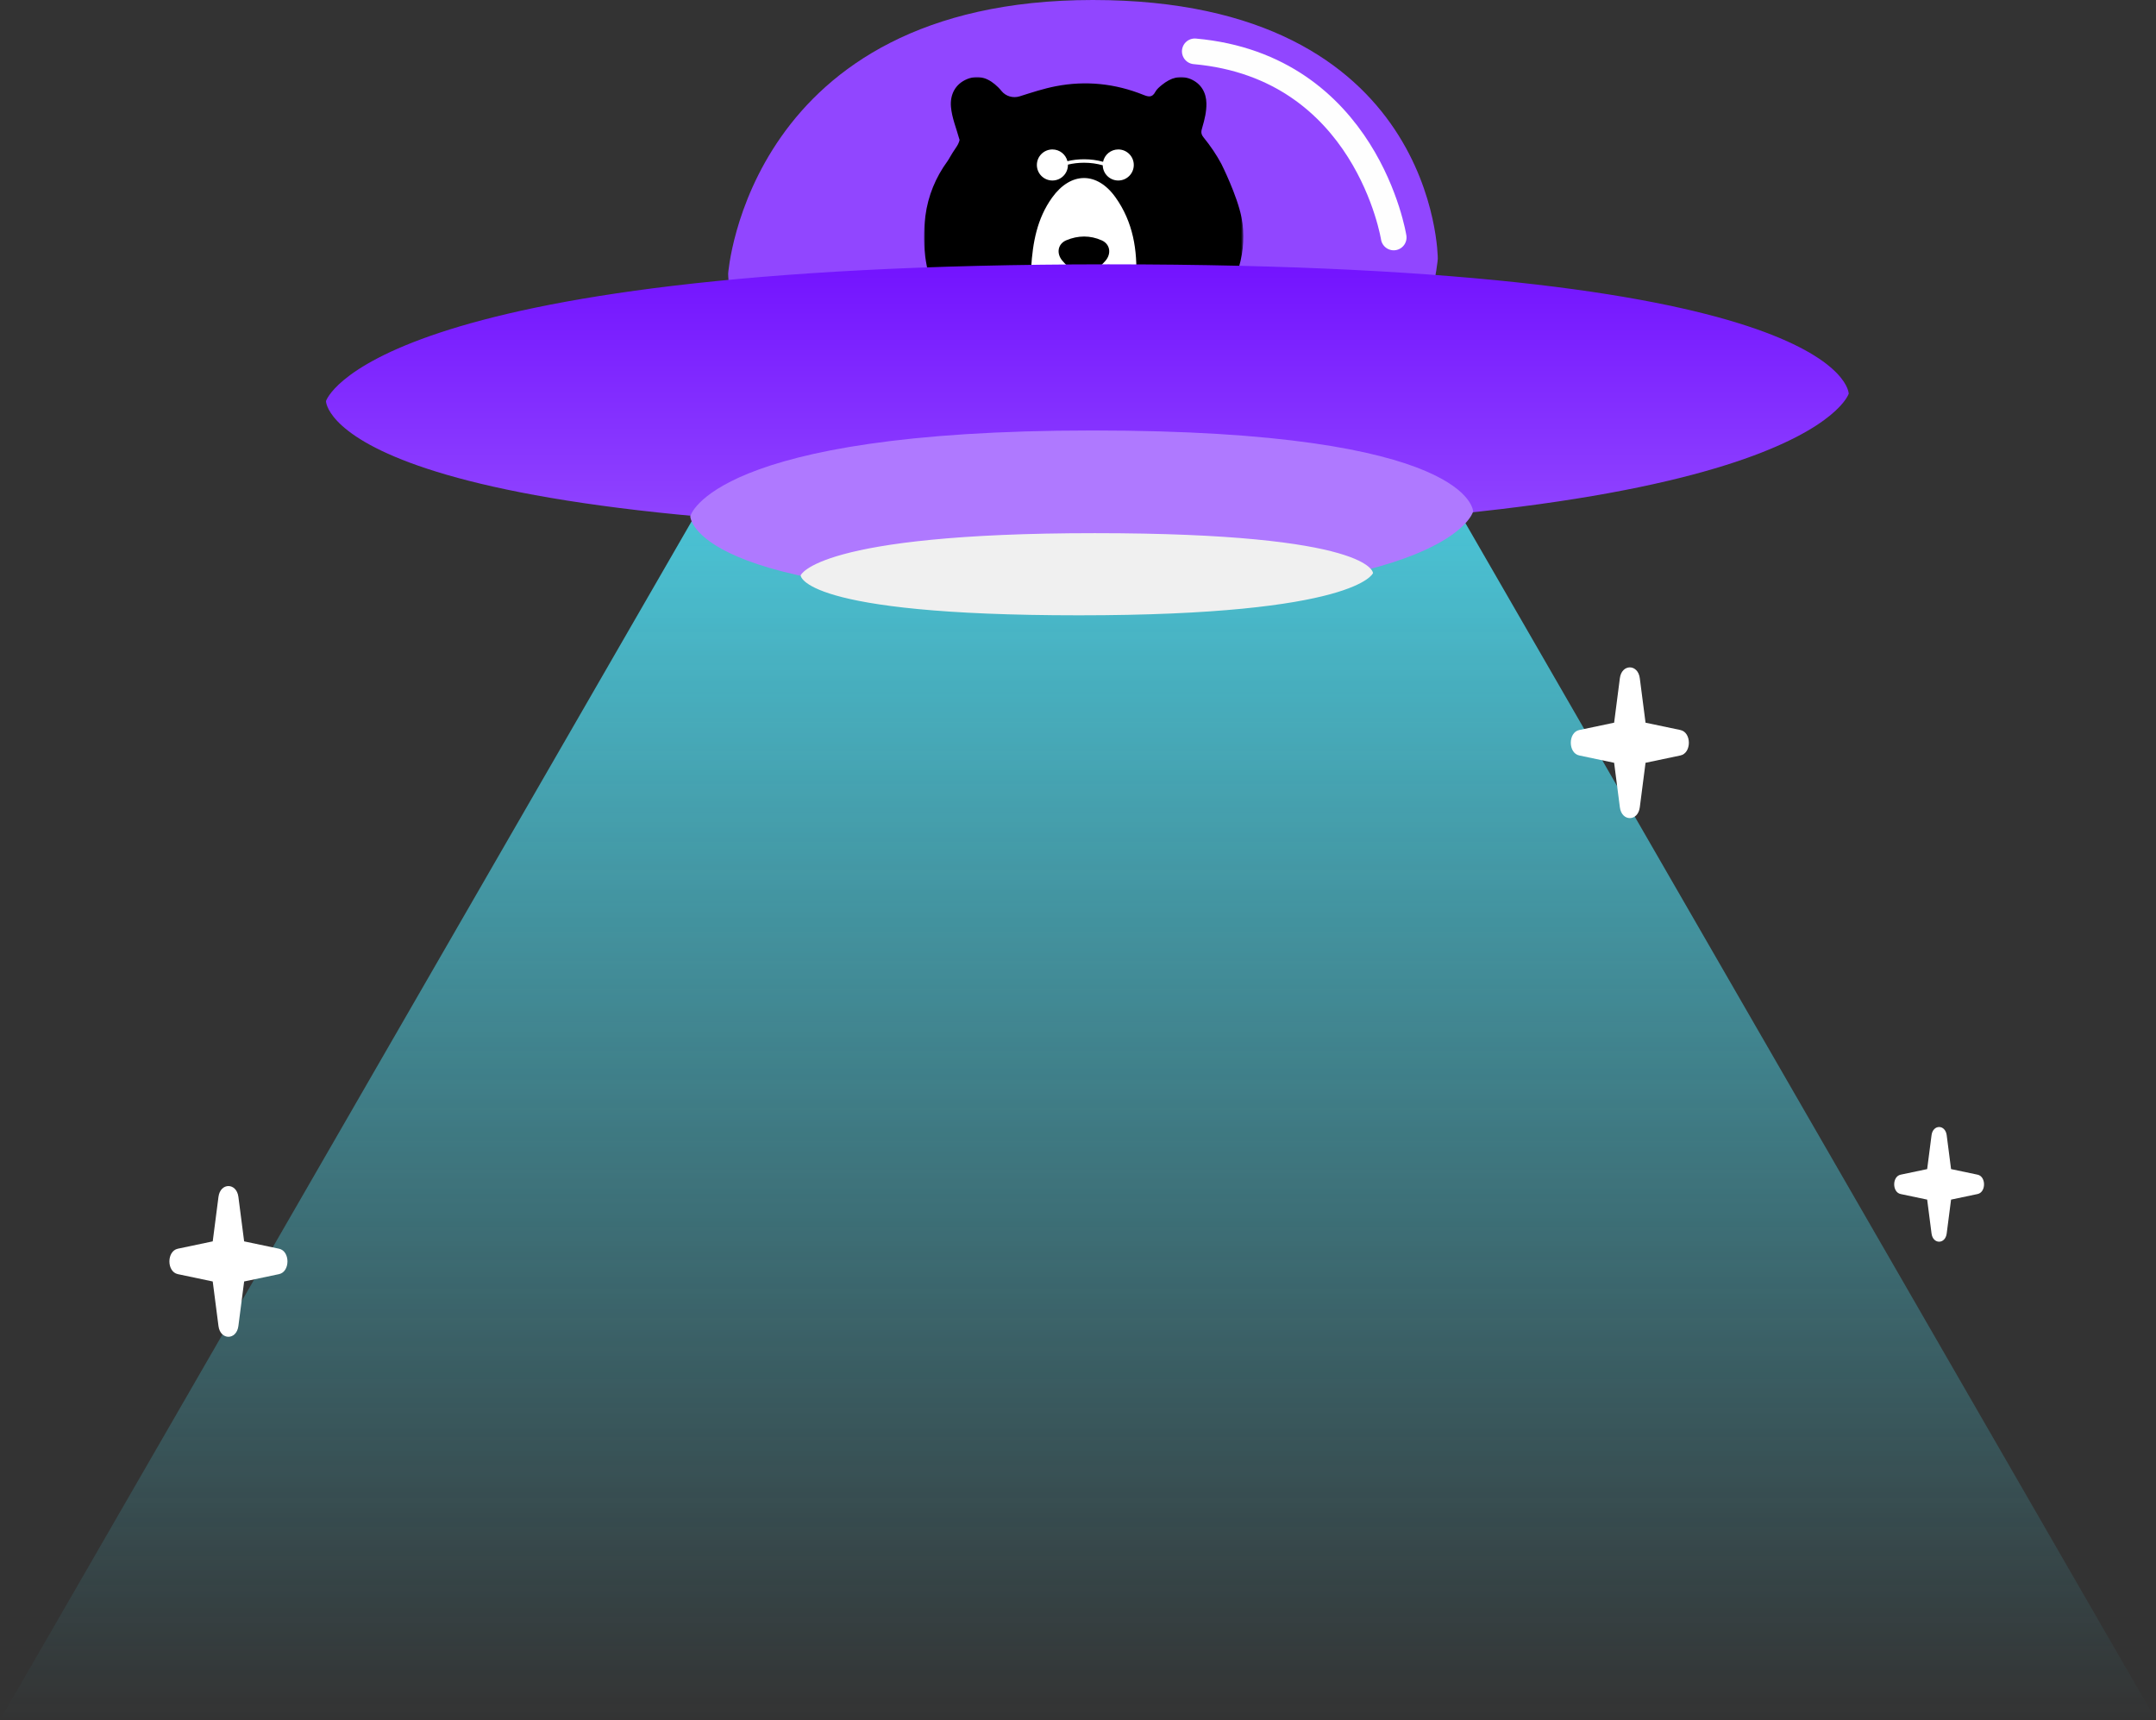 <svg width="840" height="670" viewBox="0 0 840 670" fill="none" xmlns="http://www.w3.org/2000/svg">
<rect x="0" y="0" width="840" height="670" fill="#333333" stroke="none"/>
<g opacity="0.8">
<path d="M420 197H272.961L0 670H420V197Z" fill="url(#paint0_linear_410_2916)"/>
<path d="M420 197H567.039L840 670H420V197Z" fill="url(#paint1_linear_410_2916)"/>
</g>
<path d="M425.781 0C560.181 0 560.181 100.8 560.181 100.8C560.181 100.8 552.501 207.36 418.101 207.36C283.701 207.36 283.701 106.56 283.701 106.56C283.701 106.56 291.381 0 425.781 0Z" fill="#9146FF"/>
<mask id="mask0_410_2916" style="mask-type:luminance" maskUnits="userSpaceOnUse" x="360" y="30" width="125" height="126">
<path d="M360 30H484.436V155.287H360V30Z" fill="white"/>
</mask>
<g mask="url(#mask0_410_2916)">
<path d="M483.696 84.65C481.971 76.035 475.945 64.015 475.845 63.828C473.975 60.335 471.671 56.898 468.929 53.529C467.761 52.093 467.967 51.137 468.455 49.519C469.351 46.544 470.082 43.373 470.033 40.297C469.967 36.094 467.997 32.558 463.893 30.809C459.764 29.05 456.081 30.369 452.776 33.016C451.778 33.816 450.702 34.702 450.117 35.793C448.93 38.006 447.557 37.789 445.539 36.975C434.49 32.522 422.995 31.331 411.349 33.588C406.6 34.509 401.97 36.039 397.276 37.522C394.71 38.333 391.884 37.53 390.189 35.44C389.792 34.95 389.37 34.47 388.919 34.021C385.545 30.666 381.534 28.847 376.797 30.808C372.068 32.765 370.101 36.984 370.503 41.622C370.872 45.898 372.632 50.054 373.779 54.263C374.09 54.314 373.422 56.078 372.824 56.943C371.62 58.685 370.517 60.444 369.516 62.219C369.396 62.431 369.264 62.635 369.12 62.831C364.615 68.967 361.562 76.223 360.541 84.134C357.299 109.258 368.928 128.335 387.266 143.982C392.517 148.463 398.344 151.995 404.857 154.749C409.36 156.654 414.259 153.256 414.091 148.37C414.09 148.339 414.089 148.308 414.088 148.277C413.894 141.973 415.267 140.721 421.608 140.642C427.844 140.565 434.108 140.817 440.311 140.318C465.981 138.252 488.884 110.56 483.696 84.65Z" fill="black"/>
</g>
<mask id="mask1_410_2916" style="mask-type:luminance" maskUnits="userSpaceOnUse" x="360" y="30" width="125" height="126">
<path d="M360 30H484.436V155.287H360V30Z" fill="white"/>
</mask>
<g mask="url(#mask1_410_2916)">
<path d="M401.752 104.245C401.752 105.263 401.702 106.284 401.761 107.298C402.197 114.9 407.121 117.714 413.883 114.157C415.157 113.486 416.317 112.508 417.353 111.492C419.267 109.611 419.348 107.501 417.583 105.457C416.402 104.089 415.018 102.893 413.863 101.506C411.51 98.681 412.101 95 415.449 93.588C419.973 91.678 424.764 91.597 429.278 93.641C432.555 95.126 433.073 98.843 430.683 101.597C429.573 102.877 428.298 104.013 427.155 105.266C425.209 107.399 425.201 109.754 427.346 111.531C429.2 113.068 431.414 114.481 433.701 115.123C438.836 116.566 442.361 114.163 442.637 108.873C443.233 97.456 441.453 86.489 434.641 76.915C427.406 66.748 417.156 66.874 409.89 76.999C404.032 85.163 402.36 94.534 401.752 104.245Z" fill="white"/>
</g>
<mask id="mask2_410_2916" style="mask-type:luminance" maskUnits="userSpaceOnUse" x="360" y="30" width="125" height="126">
<path d="M360 30H484.436V155.287H360V30Z" fill="white"/>
</mask>
<g mask="url(#mask2_410_2916)">
<path d="M419.07 126.172C421.242 126.662 423.497 126.653 425.665 126.145C427.962 125.607 430.248 125.06 432.39 124.166C435.236 122.979 435.263 120.477 432.492 119.164C425.81 115.999 418.901 116.012 412.203 119.099C409.248 120.461 409.326 122.994 412.413 124.271C414.507 125.138 416.749 125.648 419.07 126.172Z" fill="white"/>
</g>
<mask id="mask3_410_2916" style="mask-type:luminance" maskUnits="userSpaceOnUse" x="360" y="30" width="125" height="126">
<path d="M360 30H484.436V155.287H360V30Z" fill="white"/>
</mask>
<g mask="url(#mask3_410_2916)">
<path d="M435.684 58.213C432.768 58.213 430.335 60.276 429.763 63.021C427.461 62.381 424.947 62.036 422.354 62.036C420.105 62.036 417.922 62.295 415.885 62.779C415.223 60.156 412.855 58.213 410.027 58.213C406.685 58.213 403.977 60.921 403.977 64.262C403.977 67.603 406.685 70.312 410.027 70.312C413.368 70.312 416.076 67.603 416.076 64.262C416.076 64.215 416.07 64.17 416.069 64.124C418.038 63.646 420.16 63.389 422.354 63.389C424.918 63.389 427.396 63.738 429.64 64.388C429.708 67.671 432.385 70.312 435.684 70.312C439.025 70.312 441.734 67.603 441.734 64.262C441.734 60.921 439.025 58.213 435.684 58.213Z" fill="white"/>
</g>
<path d="M465.5 20C532.5 26 543 92.5 543 92.5" stroke="#FEFEFE" stroke-width="10" stroke-linecap="round"/>
<path d="M431.88 102.96C720.28 102.96 720.28 153.36 720.28 153.36C720.28 153.36 703.8 206.64 415.4 206.64C127 206.64 127 156.24 127 156.24C127 156.24 143.48 102.96 431.88 102.96Z" fill="url(#paint2_linear_410_2916)"/>
<path d="M425.678 167.68C573.941 167.68 573.941 199.277 573.941 199.277C573.941 199.277 565.469 232.68 417.205 232.68C268.941 232.68 268.941 201.082 268.941 201.082C268.941 201.082 277.414 167.68 425.678 167.68Z" fill="#AF79FF"/>
<path d="M426.539 207.68C534.941 207.68 534.941 223.235 534.941 223.235C534.941 223.235 528.747 239.68 420.344 239.68C311.941 239.68 311.941 224.124 311.941 224.124C311.941 224.124 318.136 207.68 426.539 207.68Z" fill="#F0F0F0"/>
<path d="M85.119 466.205C85.842 460.598 92.158 460.598 92.881 466.205L95.119 483.546L108.706 486.403C113.098 487.326 113.098 495.387 108.706 496.31L95.119 499.167L92.881 516.508C92.158 522.114 85.842 522.114 85.119 516.508L82.881 499.167L69.294 496.31C64.902 495.387 64.902 487.326 69.294 486.403L82.881 483.546L85.119 466.205Z" fill="white"/>
<path d="M752.547 442.199C753.097 437.934 757.903 437.934 758.453 442.199L760.156 455.394L770.494 457.567C773.835 458.27 773.835 464.403 770.493 465.106L760.156 467.279L758.453 480.474C757.903 484.739 753.097 484.739 752.547 480.474L750.844 467.279L740.506 465.106C737.164 464.403 737.165 458.27 740.506 457.567L750.844 455.394L752.547 442.199Z" fill="white"/>
<path d="M631.119 264.165C631.842 258.558 638.158 258.558 638.881 264.165L641.119 281.506L654.706 284.362C659.098 285.286 659.098 293.347 654.706 294.27L641.119 297.127L638.881 314.468C638.158 320.074 631.842 320.074 631.119 314.468L628.881 297.127L615.294 294.27C610.902 293.347 610.902 285.286 615.294 284.362L628.881 281.506L631.119 264.165Z" fill="white"/>
<defs>
<linearGradient id="paint0_linear_410_2916" x1="210" y1="197" x2="210" y2="670" gradientUnits="userSpaceOnUse">
<stop stop-color="#51E8FF"/>
<stop offset="1" stop-color="#51E8FF" stop-opacity="0"/>
</linearGradient>
<linearGradient id="paint1_linear_410_2916" x1="630" y1="197" x2="630" y2="670" gradientUnits="userSpaceOnUse">
<stop stop-color="#51E8FF"/>
<stop offset="1" stop-color="#51E8FF" stop-opacity="0"/>
</linearGradient>
<linearGradient id="paint2_linear_410_2916" x1="423.64" y1="102.96" x2="423.64" y2="206.64" gradientUnits="userSpaceOnUse">
<stop stop-color="#7313FF"/>
<stop offset="1" stop-color="#9146FF"/>
</linearGradient>
</defs>
</svg>

